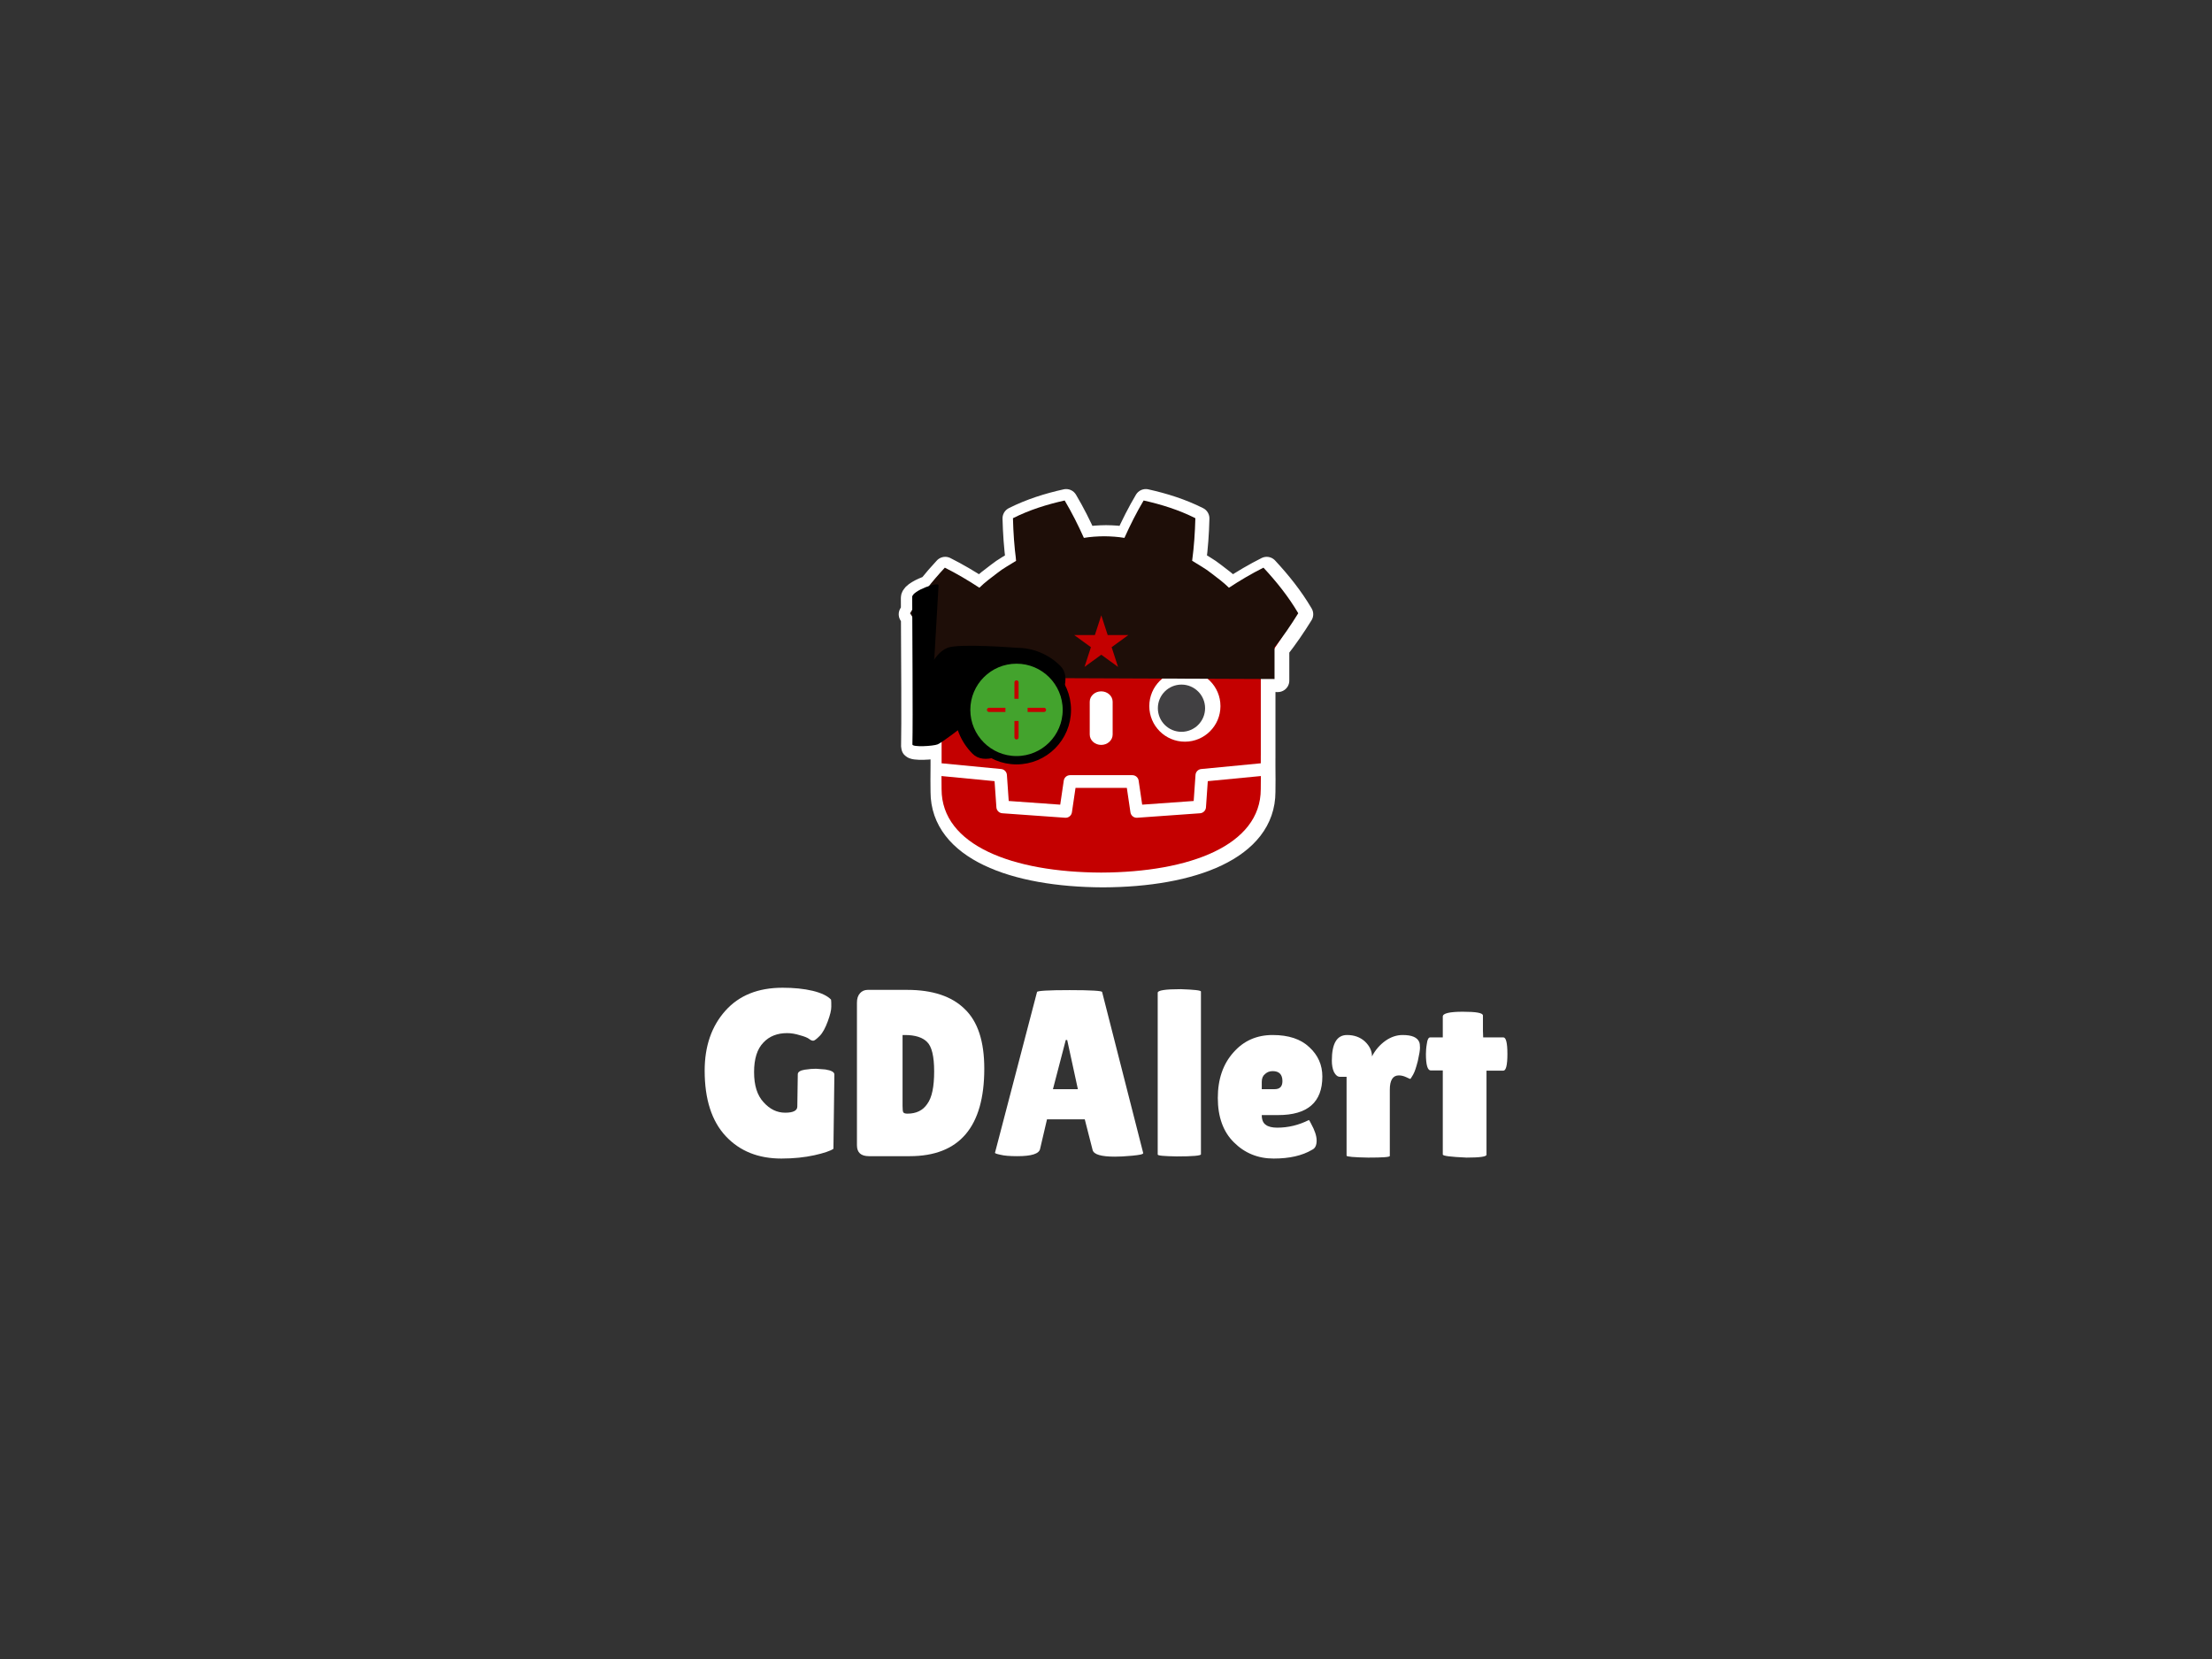 <?xml version="1.0" encoding="UTF-8" standalone="no"?>
<!DOCTYPE svg PUBLIC "-//W3C//DTD SVG 1.1//EN" "http://www.w3.org/Graphics/SVG/1.1/DTD/svg11.dtd">
<svg width="100%" height="100%" viewBox="0 0 800 600" version="1.1" xmlns="http://www.w3.org/2000/svg" xmlns:xlink="http://www.w3.org/1999/xlink" xml:space="preserve" xmlns:serif="http://www.serif.com/" style="fill-rule:evenodd;clip-rule:evenodd;stroke-linejoin:round;stroke-miterlimit:2;">
    <rect x="0" y="0" width="800" height="600" fill="#333333" stroke="none"/>
    <g transform="matrix(1,0,0,1,1.13687e-13,26.326)">
        <g transform="matrix(5.37,0,0,5.37,-814.74,-1401.4)">
            <g transform="matrix(16,0,0,16,198.699,333.933)">
                <path d="M0.42,-0.209L0.422,-0.345C0.422,-0.354 0.432,-0.361 0.451,-0.364C0.47,-0.367 0.486,-0.368 0.499,-0.368L0.538,-0.365C0.563,-0.361 0.576,-0.354 0.576,-0.344L0.572,-0.031C0.559,-0.022 0.532,-0.013 0.492,-0.004C0.451,0.005 0.405,0.01 0.353,0.01C0.256,0.01 0.178,-0.021 0.119,-0.084C0.06,-0.147 0.03,-0.239 0.03,-0.36C0.03,-0.463 0.059,-0.547 0.117,-0.612C0.175,-0.677 0.255,-0.709 0.358,-0.709C0.405,-0.709 0.447,-0.705 0.485,-0.696C0.522,-0.687 0.548,-0.674 0.562,-0.659C0.563,-0.654 0.563,-0.644 0.563,-0.629C0.563,-0.614 0.558,-0.594 0.548,-0.567C0.538,-0.54 0.527,-0.519 0.514,-0.506C0.501,-0.493 0.492,-0.486 0.487,-0.486C0.481,-0.486 0.475,-0.489 0.469,-0.494C0.462,-0.499 0.45,-0.504 0.431,-0.509C0.412,-0.515 0.394,-0.518 0.377,-0.518C0.336,-0.518 0.302,-0.505 0.277,-0.478C0.251,-0.451 0.238,-0.41 0.238,-0.354C0.238,-0.298 0.251,-0.256 0.278,-0.227C0.304,-0.198 0.334,-0.183 0.369,-0.183C0.403,-0.183 0.42,-0.192 0.42,-0.209Z" style="fill:white;fill-rule:nonzero;"/>
            </g>
            <g transform="matrix(16,0,0,16,208.635,333.933)">
                <path d="M0.05,-0.046L0.05,-0.646C0.05,-0.663 0.054,-0.676 0.063,-0.686C0.071,-0.695 0.082,-0.7 0.095,-0.7L0.262,-0.7C0.368,-0.7 0.449,-0.673 0.503,-0.62C0.559,-0.567 0.586,-0.483 0.586,-0.368C0.586,-0.123 0.481,0 0.272,0L0.101,0C0.067,0 0.05,-0.015 0.05,-0.046ZM0.242,-0.51L0.242,-0.211C0.242,-0.197 0.243,-0.188 0.245,-0.185C0.247,-0.181 0.253,-0.179 0.263,-0.179C0.3,-0.179 0.328,-0.193 0.346,-0.22C0.366,-0.247 0.375,-0.293 0.375,-0.357C0.375,-0.42 0.365,-0.462 0.345,-0.481C0.326,-0.5 0.295,-0.51 0.252,-0.51L0.242,-0.51Z" style="fill:white;fill-rule:nonzero;"/>
            </g>
            <g transform="matrix(16,0,0,16,218.491,333.933)">
                <path d="M0.52,0.002C0.462,0.002 0.431,-0.007 0.426,-0.026L0.393,-0.155L0.234,-0.155L0.205,-0.031C0.201,-0.01 0.169,0 0.109,0C0.077,0 0.053,-0.002 0.038,-0.006C0.023,-0.009 0.015,-0.012 0.015,-0.014L0.192,-0.691C0.192,-0.696 0.238,-0.699 0.329,-0.699C0.42,-0.699 0.466,-0.696 0.466,-0.691L0.639,-0.013C0.639,-0.008 0.624,-0.005 0.593,-0.002C0.562,0.001 0.538,0.002 0.52,0.002ZM0.259,-0.282L0.364,-0.282L0.319,-0.489L0.313,-0.489L0.259,-0.282Z" style="fill:white;fill-rule:nonzero;"/>
            </g>
            <g transform="matrix(16,0,0,16,228.971,333.933)">
                <path d="M0.227,-0.008C0.227,-0.002 0.193,0.001 0.125,0.001C0.072,0 0.045,-0.002 0.045,-0.007L0.045,-0.688C0.045,-0.698 0.077,-0.703 0.142,-0.703C0.199,-0.701 0.227,-0.698 0.227,-0.693L0.227,-0.008Z" style="fill:white;fill-rule:nonzero;"/>
            </g>
            <g transform="matrix(16,0,0,16,233.323,333.933)">
                <path d="M0.423,-0.027C0.381,-0.002 0.327,0.01 0.261,0.01C0.195,0.01 0.139,-0.013 0.094,-0.058C0.049,-0.102 0.026,-0.165 0.026,-0.245C0.026,-0.324 0.048,-0.388 0.092,-0.437C0.135,-0.486 0.19,-0.51 0.257,-0.51C0.324,-0.51 0.375,-0.493 0.411,-0.459C0.448,-0.425 0.466,-0.384 0.466,-0.335C0.466,-0.227 0.404,-0.173 0.28,-0.173L0.211,-0.173C0.211,-0.153 0.217,-0.139 0.228,-0.132C0.238,-0.124 0.255,-0.12 0.276,-0.12C0.323,-0.12 0.367,-0.131 0.409,-0.152C0.41,-0.153 0.413,-0.148 0.418,-0.138C0.434,-0.109 0.442,-0.085 0.442,-0.066C0.442,-0.046 0.436,-0.033 0.423,-0.027ZM0.298,-0.316C0.298,-0.344 0.284,-0.358 0.257,-0.358C0.244,-0.358 0.234,-0.354 0.225,-0.346C0.216,-0.339 0.211,-0.328 0.211,-0.313L0.211,-0.282L0.265,-0.282C0.287,-0.282 0.298,-0.293 0.298,-0.316Z" style="fill:white;fill-rule:nonzero;"/>
            </g>
            <g transform="matrix(16,0,0,16,241.099,333.933)">
                <path d="M0.264,-0.001C0.264,0.004 0.234,0.006 0.173,0.006C0.112,0.005 0.082,0.002 0.082,-0.002L0.082,-0.334L0.055,-0.334C0.044,-0.334 0.036,-0.341 0.029,-0.354C0.023,-0.367 0.02,-0.383 0.02,-0.402C0.02,-0.474 0.041,-0.51 0.084,-0.51C0.114,-0.51 0.139,-0.501 0.159,-0.483C0.179,-0.464 0.189,-0.443 0.189,-0.42C0.203,-0.447 0.222,-0.469 0.246,-0.486C0.269,-0.502 0.293,-0.51 0.318,-0.51C0.357,-0.51 0.38,-0.5 0.388,-0.48C0.39,-0.475 0.391,-0.467 0.391,-0.457C0.391,-0.446 0.388,-0.428 0.382,-0.401C0.375,-0.374 0.369,-0.355 0.362,-0.343C0.355,-0.331 0.351,-0.325 0.35,-0.325C0.349,-0.325 0.343,-0.328 0.332,-0.333C0.321,-0.338 0.311,-0.34 0.302,-0.34C0.277,-0.34 0.264,-0.32 0.264,-0.28L0.264,-0.001Z" style="fill:white;fill-rule:nonzero;"/>
            </g>
            <g transform="matrix(16,0,0,16,247.435,333.933)">
                <path d="M0.275,-0.006C0.275,0.002 0.247,0.006 0.191,0.006C0.124,0.003 0.091,-0.001 0.091,-0.007L0.091,-0.361L0.04,-0.361C0.027,-0.361 0.02,-0.384 0.02,-0.43C0.02,-0.442 0.021,-0.457 0.024,-0.474C0.026,-0.491 0.031,-0.5 0.038,-0.5L0.091,-0.5L0.091,-0.588C0.091,-0.601 0.119,-0.608 0.175,-0.608C0.232,-0.608 0.26,-0.603 0.26,-0.592L0.26,-0.528L0.261,-0.5L0.346,-0.5C0.357,-0.5 0.363,-0.477 0.363,-0.43C0.363,-0.383 0.357,-0.36 0.346,-0.36L0.275,-0.36L0.275,-0.006Z" style="fill:white;fill-rule:nonzero;"/>
            </g>
        </g>
        <g transform="matrix(2.892,0,0,2.892,307.446,130.031)">
            <g>
                <g>
                    <g>
                        <g id="Eye-Thing" serif:id="Eye Thing">
                            <path id="path80" d="M9.895,19.315C10.535,18.514 11.208,17.744 11.899,17C13.407,17.759 14.872,18.619 16.255,19.534C16.948,18.846 17.729,18.283 18.493,17.695C19.246,17.091 20.093,16.648 20.899,16.131C20.659,14.348 20.54,12.592 20.493,10.76C22.568,9.716 24.781,9.023 27.018,8.526C27.914,10.028 28.73,11.654 29.442,13.245C30.286,13.104 31.133,13.051 31.984,13.041L31.984,13.04C31.989,13.04 31.995,13.041 32,13.041C32.005,13.041 32.011,13.04 32.017,13.04L32.017,13.041C32.866,13.051 33.714,13.104 34.558,13.245C35.27,11.654 36.087,10.028 36.981,8.526C39.219,9.023 41.432,9.716 43.507,10.76C43.46,12.592 43.341,14.348 43.102,16.131C43.906,16.648 44.754,17.091 45.507,17.695C46.273,18.283 47.052,18.846 47.745,19.534C49.128,18.619 50.593,17.759 52.101,17C53.727,18.75 55.248,20.639 56.489,22.752C55.555,24.264 54.58,25.681 53.526,27.025L53.497,27.025L53.497,31.051L53.494,31.052L51.766,31.045L51.766,40.717L51.763,40.718L51.763,41.687L51.773,43.295L51.771,43.295L51.776,43.295C51.773,44.015 51.763,44.8 51.763,44.96C51.763,52.035 42.792,55.435 31.642,55.474L31.615,55.474C20.465,55.435 11.49,52.035 11.49,44.96C11.49,44.803 11.481,44.015 11.478,43.295L11.48,43.295L11.49,41.688C11.491,41.688 11.492,41.688 11.492,41.687L11.49,41.687L11.49,39.006C11.276,39.147 11.102,39.252 10.998,39.295C10.431,39.529 7.797,39.667 7.806,39.311C7.872,36.721 7.812,28.056 7.789,23.197C7.696,23.05 7.603,22.902 7.511,22.752C7.6,22.6 7.692,22.448 7.785,22.297C7.782,21.653 7.78,21.107 7.78,20.693C7.78,20.235 8.944,19.629 9.895,19.315Z" style="fill:white;fill-rule:nonzero;stroke:white;stroke-width:2.86px;"/>
                        </g>
                    </g>
                </g>
            </g>
            <g transform="matrix(0.049,0,0,0.049,6.314,8.526)">
                <g id="Layer-1" serif:id="Layer 1" transform="matrix(1,0,0,1,1.775e-07,-100.957)">
                    <g id="g78" transform="matrix(4.163,0,0,-4.163,919.241,771.672)">
                        <path id="path801" serif:id="path80" d="M0,0C0,0 -0.325,1.994 -0.515,1.976L-36.697,-1.515C-39.576,-1.793 -41.812,-4.089 -42.014,-6.974L-43.008,-21.221L-71,-23.218L-72.904,-10.306C-73.328,-7.434 -75.836,-5.269 -78.739,-5.269L-116.927,-5.269C-119.829,-5.269 -122.337,-7.434 -122.761,-10.306L-124.666,-23.218L-152.658,-21.221L-153.652,-6.974C-153.854,-4.088 -156.09,-1.792 -158.969,-1.514L-195.169,1.976C-195.356,1.994 -195.493,-0.002 -195.68,-0.002L-195.729,-7.832L-165.071,-12.776L-164.067,-27.15C-163.864,-30.06 -161.516,-32.413 -158.604,-32.622L-120.053,-35.372C-119.907,-35.382 -119.763,-35.388 -119.619,-35.388C-116.722,-35.388 -114.218,-33.222 -113.794,-30.35L-111.835,-17.064L-83.83,-17.064L-81.871,-30.35C-81.448,-33.221 -78.941,-35.387 -76.04,-35.387C-75.898,-35.387 -75.756,-35.382 -75.617,-35.372L-37.061,-32.622C-34.15,-32.413 -31.801,-30.06 -31.598,-27.15L-30.595,-12.776L0.05,-7.81L0,0Z" style="fill:white;fill-rule:nonzero;"/>
                    </g>
                    <g id="g82-3" transform="matrix(4.163,0,0,-4.163,104.699,525.907)">
                        <path id="path84-6" d="M0,0L0,-59.041C0.108,-59.042 0.216,-59.046 0.323,-59.056L36.519,-62.546C38.415,-62.729 39.901,-64.255 40.033,-66.155L41.149,-82.133L72.723,-84.386L74.898,-69.639C75.18,-67.727 76.82,-66.31 78.754,-66.31L116.942,-66.31C118.875,-66.31 120.515,-67.727 120.797,-69.639L122.972,-84.386L154.547,-82.133L155.662,-66.155C155.795,-64.255 157.28,-62.73 159.176,-62.546L195.358,-59.056C195.465,-59.046 195.572,-59.042 195.68,-59.041L195.68,-54.33L195.695,-54.325L195.695,0L195.829,0C200.624,6.12 205.061,12.569 209.316,19.449C203.665,29.069 196.741,37.666 189.34,45.631C182.476,42.176 175.809,38.262 169.512,34.097C166.361,37.229 162.812,39.791 159.326,42.469C155.901,45.22 152.041,47.237 148.38,49.587C149.47,57.704 150.009,65.695 150.226,74.035C140.78,78.789 130.707,81.941 120.518,84.205C116.45,77.368 112.73,69.964 109.49,62.726C105.648,63.368 101.788,63.606 97.923,63.652L97.923,63.658C97.896,63.658 97.871,63.652 97.848,63.652C97.824,63.652 97.799,63.658 97.775,63.658L97.775,63.652C93.903,63.606 90.046,63.368 86.203,62.726C82.965,69.964 79.247,77.368 75.173,84.205C64.989,81.941 54.915,78.789 45.47,74.035C45.686,65.695 46.225,57.704 47.318,49.587C43.65,47.237 39.795,45.22 36.369,42.469C32.888,39.791 29.333,37.229 26.181,34.097C19.884,38.262 13.219,42.176 6.353,45.631C-1.048,37.666 -7.968,29.069 -13.621,19.449C-9.368,12.569 -4.928,6.12 -0.134,0L0,0Z" style="fill:rgb(196,0,0);fill-rule:nonzero;"/>
                    </g>
                    <g id="g86-7" transform="matrix(4.163,0,0,-4.163,784.071,817.243)">
                        <path id="path88-5" d="M0,0L-1.121,-16.063C-1.256,-17.999 -2.796,-19.54 -4.732,-19.679L-43.287,-22.43C-43.381,-22.437 -43.475,-22.44 -43.568,-22.44C-45.484,-22.44 -47.137,-21.034 -47.42,-19.11L-49.631,-4.116L-81.09,-4.116L-83.301,-19.11C-83.598,-21.128 -85.402,-22.579 -87.434,-22.43L-125.989,-19.679C-127.925,-19.54 -129.465,-17.999 -129.6,-16.063L-130.721,0L-163.268,3.138C-163.253,-0.36 -163.208,-4.192 -163.208,-4.955C-163.208,-39.329 -119.603,-55.851 -65.427,-56.041L-65.294,-56.041C-11.118,-55.851 32.472,-39.329 32.472,-4.955C32.472,-4.178 32.519,-0.362 32.535,3.138L0,0Z" style="fill:rgb(196,0,0);fill-rule:nonzero;"/>
                    </g>
                    <g id="g90-3" transform="matrix(4.163,0,0,-4.163,389.215,625.671)">
                        <path id="path92-5" d="M0,0C0,-12.052 -9.765,-21.815 -21.813,-21.815C-33.855,-21.815 -43.623,-12.052 -43.623,0C-43.623,12.044 -33.855,21.802 -21.813,21.802C-9.765,21.802 0,12.044 0,0" style="fill:white;fill-rule:nonzero;"/>
                    </g>
                    <g id="g94-6" transform="matrix(4.163,0,0,-4.163,367.367,631.057)">
                        <path id="path96-2" d="M0,0C0,-7.994 -6.479,-14.473 -14.479,-14.473C-22.475,-14.473 -28.958,-7.994 -28.958,0C-28.958,7.994 -22.475,14.479 -14.479,14.479C-6.479,14.479 0,7.994 0,0" style="fill:rgb(65,64,66);fill-rule:nonzero;"/>
                    </g>
                    <g id="g98-9" transform="matrix(4.163,0,0,-4.163,511.993,724.74)">
                        <path id="path100-1" d="M0,0C-3.878,0 -7.021,2.858 -7.021,6.381L-7.021,26.462C-7.021,29.982 -3.878,32.843 0,32.843C3.878,32.843 7.028,29.982 7.028,26.462L7.028,6.381C7.028,2.858 3.878,0 0,0" style="fill:white;fill-rule:nonzero;"/>
                    </g>
                    <g id="g102-2" transform="matrix(4.163,0,0,-4.163,634.787,625.671)">
                        <path id="path104-7" d="M0,0C0,-12.052 9.765,-21.815 21.815,-21.815C33.856,-21.815 43.623,-12.052 43.623,0C43.623,12.044 33.856,21.802 21.815,21.802C9.765,21.802 0,12.044 0,0" style="fill:white;fill-rule:nonzero;"/>
                    </g>
                    <g id="g106-0" transform="matrix(4.163,0,0,-4.163,656.641,631.057)">
                        <path id="path108-9" d="M0,0C0,-7.994 6.477,-14.473 14.471,-14.473C22.473,-14.473 28.95,-7.994 28.95,0C28.95,7.994 22.473,14.479 14.471,14.479C6.477,14.479 0,7.994 0,0" style="fill:rgb(65,64,66);fill-rule:nonzero;"/>
                    </g>
                </g>
                <g>
                    <g id="path84-61" serif:id="path84-6" transform="matrix(4.444,0,0,-4.444,84.733,374.166)">
                        <path d="M0,0L0,-17.549L195.68,-18.33L195.695,-18.325L195.695,0L195.829,0C200.624,6.12 205.061,12.569 209.316,19.449C203.665,29.069 196.741,37.666 189.34,45.631C182.476,42.176 175.809,38.262 169.512,34.097C166.361,37.229 162.812,39.791 159.326,42.469C155.901,45.22 152.041,47.237 148.38,49.587C149.47,57.704 150.009,65.695 150.226,74.035C140.78,78.789 130.707,81.941 120.518,84.205C116.45,77.368 112.73,69.964 109.49,62.726C105.648,63.368 101.788,63.606 97.923,63.652L97.923,63.658C97.896,63.658 97.871,63.652 97.848,63.652C97.824,63.652 97.799,63.658 97.775,63.658L97.775,63.652C93.903,63.606 90.046,63.368 86.203,62.726C82.965,69.964 79.247,77.368 75.173,84.205C64.989,81.941 54.915,78.789 45.47,74.035C45.686,65.695 46.225,57.704 47.318,49.587C43.65,47.237 39.795,45.22 36.369,42.469C32.888,39.791 29.333,37.229 26.181,34.097C19.884,38.262 13.219,42.176 6.353,45.631C-1.048,37.666 -7.968,29.069 -13.621,19.449C-9.368,12.569 -4.928,6.12 -0.134,0L0,0Z" style="fill:rgb(30,14,8);fill-rule:nonzero;"/>
                        <clipPath id="_clip1">
                            <path d="M0,0L0,-17.549L195.68,-18.33L195.695,-18.325L195.695,0L195.829,0C200.624,6.12 205.061,12.569 209.316,19.449C203.665,29.069 196.741,37.666 189.34,45.631C182.476,42.176 175.809,38.262 169.512,34.097C166.361,37.229 162.812,39.791 159.326,42.469C155.901,45.22 152.041,47.237 148.38,49.587C149.47,57.704 150.009,65.695 150.226,74.035C140.78,78.789 130.707,81.941 120.518,84.205C116.45,77.368 112.73,69.964 109.49,62.726C105.648,63.368 101.788,63.606 97.923,63.652L97.923,63.658C97.896,63.658 97.871,63.652 97.848,63.652C97.824,63.652 97.799,63.658 97.775,63.658L97.775,63.652C93.903,63.606 90.046,63.368 86.203,62.726C82.965,69.964 79.247,77.368 75.173,84.205C64.989,81.941 54.915,78.789 45.47,74.035C45.686,65.695 46.225,57.704 47.318,49.587C43.65,47.237 39.795,45.22 36.369,42.469C32.888,39.791 29.333,37.229 26.181,34.097C19.884,38.262 13.219,42.176 6.353,45.631C-1.048,37.666 -7.968,29.069 -13.621,19.449C-9.368,12.569 -4.928,6.12 -0.134,0L0,0Z" clip-rule="nonzero"/>
                        </clipPath>
                        <g clip-path="url(#_clip1)">
                            <g transform="matrix(0.367,0,0,-0.367,-91.707,136.084)">
                                <path d="M512,321.06L522.017,351.89L554.433,351.89L528.208,370.943L538.225,401.773L512,382.719L485.775,401.773L495.792,370.943L469.567,351.89L501.983,351.89L512,321.06Z" style="fill:rgb(196,0,0);"/>
                            </g>
                        </g>
                    </g>
                    <g id="Eye-Thing1" serif:id="Eye Thing">
                        <path id="Antenna" d="M295.87,375.888C295.87,375.888 149.546,364.181 119.913,375.888C99.094,384.113 85.987,405.848 85.987,405.848C85.987,405.848 95.547,241.524 96.923,216.569C97.507,205.996 29.662,230.364 29.662,246.099C29.662,314.184 31.797,559.034 30.185,622.649C30.003,629.852 83.279,627.068 94.736,622.328C105.58,617.842 154.342,580.221 154.342,580.221L295.87,375.888Z"/>
                        <path id="Scope-Edge" serif:id="Scope Edge" d="M183.799,422.278C121.946,484.132 121.946,584.566 183.799,646.419C197.779,660.399 218.935,662.67 243.534,654.847C275.335,644.733 313.643,617.614 346.389,584.868C379.135,552.122 406.254,513.814 416.368,482.013C424.191,457.414 421.92,436.258 407.94,422.278C346.087,360.425 245.653,360.425 183.799,422.278Z"/>
                        <g id="Scope" transform="matrix(1,0,0,1,9.345,14.686)">
                            <circle cx="286.524" cy="519.663" r="128.5" style="fill:rgb(67,163,45);stroke:black;stroke-width:21.27px;stroke-linecap:round;stroke-linejoin:miter;stroke-miterlimit:10;"/>
                        </g>
                        <g id="Reticle">
                            <path d="M295.87,464.234L295.87,534.349L365.984,534.349L295.87,534.349L295.87,604.463L295.87,534.349L225.755,534.349L295.87,534.349L295.87,464.234Z" style="fill:none;stroke:rgb(196,0,0);stroke-width:10.66px;stroke-linecap:round;stroke-linejoin:miter;stroke-miterlimit:10;"/>
                            <rect x="267.554" y="506.033" width="56.631" height="56.631" style="fill:rgb(67,163,45);"/>
                        </g>
                    </g>
                </g>
            </g>
        </g>
    </g>
</svg>

